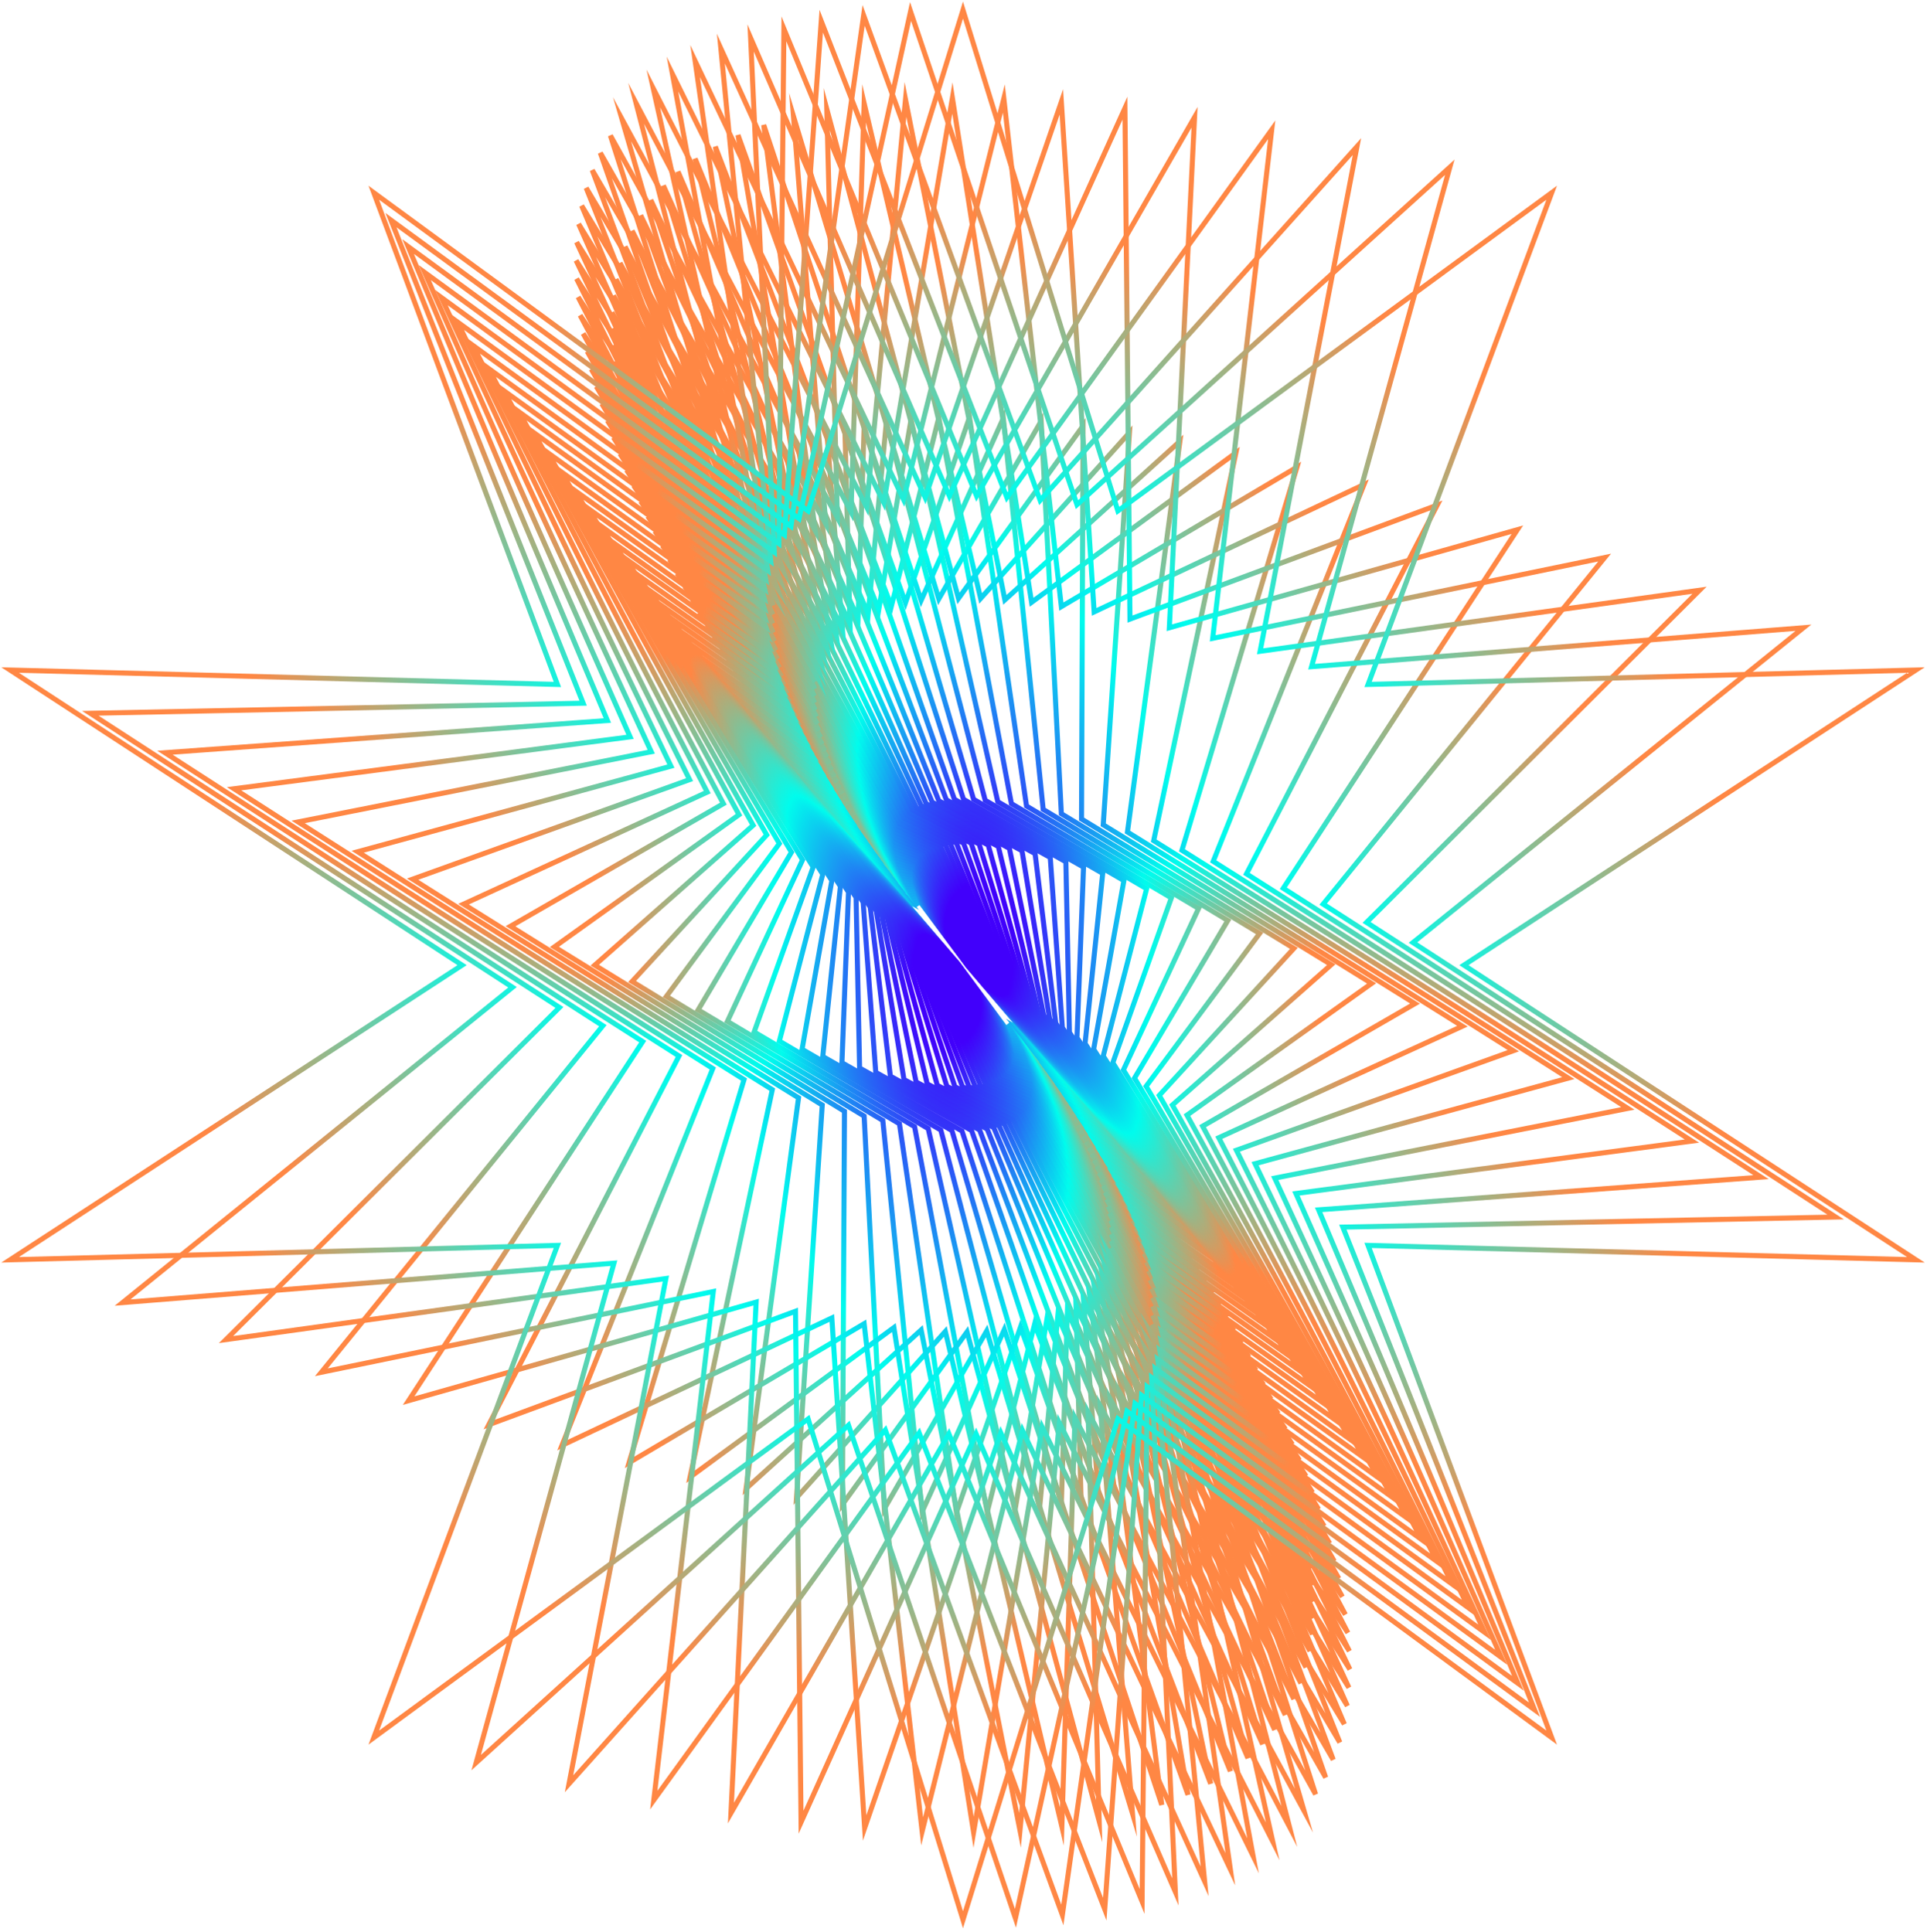 <svg width="382" height="383" viewBox="0 0 382 383" fill="none" xmlns="http://www.w3.org/2000/svg">
<path d="M162.5 157.06L174.6 171.26L157.2 149.245L175.2 171.451L164.8 157.537L181.8 179.171L182.4 178.789L191.9 191.56L203.2 204.807L201.6 203.854L219.3 225.679L207.2 211.383L224.6 233.399L206.6 211.288L217 225.107L200 203.473L199.4 203.95L189.9 191.084L178.6 177.932L180.2 178.789L162.5 157.06Z" stroke="url(#paint0_angular_28_6)" stroke-miterlimit="10"/>
<path d="M161.5 155.631L174 170.498L156.1 147.625L174.7 170.689L164 156.298L181.5 178.694L182.2 178.408L192 191.656L203.7 205.379L202 204.426L220.3 227.013L207.8 212.241L225.7 235.019L207.1 212.051L217.8 226.346L200.2 203.95L199.6 204.331L189.8 191.084L178.1 177.36L179.8 178.313L161.5 155.631Z" stroke="url(#paint1_angular_28_6)" stroke-miterlimit="10"/>
<path d="M160.4 154.296L173.4 169.64L154.9 146.005L174.2 169.831L163.2 155.059L181.3 178.313L182 177.932L192.1 191.656L204.2 205.951L202.4 204.903L221.3 228.443L208.3 213.004L226.8 236.734L207.6 212.813L218.6 227.681L200.5 204.426L199.7 204.712L189.7 190.988L177.5 176.693L179.4 177.741L160.4 154.296Z" stroke="url(#paint2_angular_28_6)" stroke-miterlimit="10"/>
<path d="M159.3 152.771L172.8 168.782L153.8 144.289L173.6 169.068L162.4 153.724L181 177.836L181.9 177.55L192.2 191.751L204.8 206.618L202.8 205.474L222.4 229.872L208.9 213.861L228 238.45L208.1 213.575L219.4 229.015L200.7 204.903L199.9 205.188L189.6 190.988L177 176.025L178.9 177.169L159.3 152.771Z" stroke="url(#paint3_angular_28_6)" stroke-miterlimit="10"/>
<path d="M158.2 151.246L172.2 167.925L152.6 142.479L173.1 168.211L161.6 152.295L180.8 177.36L181.7 177.074L192.3 191.751L205.4 207.285L203.3 206.046L223.5 231.397L209.5 214.719L229.2 240.165L208.7 214.433L220.2 230.349L201 205.379L200 205.57L189.5 190.893L176.4 175.358L178.5 176.597L158.2 151.246Z" stroke="url(#paint4_angular_28_6)" stroke-miterlimit="10"/>
<path d="M157.1 149.721L171.6 167.067L151.4 140.572L172.6 167.353L160.7 150.96L180.5 176.883L181.6 176.692L192.4 191.846L206 208.048L203.7 206.618L224.7 233.017L210.1 215.577L230.4 242.071L209.2 215.291L221 231.778L201.3 205.856L200.2 206.046L189.3 190.798L175.8 174.691L178 176.025L157.1 149.721Z" stroke="url(#paint5_angular_28_6)" stroke-miterlimit="10"/>
<path d="M156 148.101L171 166.114L150.1 138.762L172 166.495L159.9 149.436L180.3 176.312L181.5 176.216L192.6 191.941L206.7 208.715L204.2 207.285L225.8 234.638L210.8 216.53L231.6 243.978L209.7 216.149L221.9 233.208L201.5 206.332L200.3 206.428L189.2 190.703L175.1 173.929L177.6 175.359L156 148.101Z" stroke="url(#paint6_angular_28_6)" stroke-miterlimit="10"/>
<path d="M154.8 146.386L170.3 165.161L148.9 136.76L171.5 165.637L159 148.006L180 175.835L181.4 175.74L192.7 192.037L207.3 209.477L204.7 207.952L227 236.258L211.4 217.483L232.9 245.884L210.3 217.102L222.7 234.733L201.8 206.809L200.4 206.904L189.1 190.702L174.4 173.166L177.1 174.787L154.8 146.386Z" stroke="url(#paint7_angular_28_6)" stroke-miterlimit="10"/>
<path d="M153.5 144.67L169.7 164.208L147.6 134.759L170.9 164.684L158.2 146.481L179.8 175.358H181.3L192.9 192.132L208 210.335L205.2 208.62L228.2 238.069L212.1 218.531L234.2 247.98L210.9 218.055L223.6 236.258L202 207.381H200.5L188.9 190.607L173.8 172.404L176.6 174.119L153.5 144.67Z" stroke="url(#paint8_angular_28_6)" stroke-miterlimit="10"/>
<path d="M152.3 142.86L169 163.159L146.3 132.662L170.4 163.731L157.4 144.861L179.5 174.787L181.2 174.882L193 192.227L208.7 211.098L205.7 209.287L229.5 239.784L212.7 219.484L235.5 249.982L211.4 219.008L224.4 237.783L202.2 207.857H200.6L188.7 190.512L173 171.546L176.1 173.357L152.3 142.86Z" stroke="url(#paint9_angular_28_6)" stroke-miterlimit="10"/>
<path d="M151 140.954L168.4 162.111L145 130.47L169.8 162.683L156.5 143.241L179.3 174.215L181.1 174.406L193.2 192.323L209.5 211.955L206.2 209.954L230.7 241.69L213.4 220.533L236.8 252.174L212 219.961L225.3 239.403L202.5 208.429L200.6 208.239L188.6 190.321L172.3 170.689L175.5 172.69L151 140.954Z" stroke="url(#paint10_angular_28_6)" stroke-miterlimit="10"/>
<path d="M149.7 139.048L167.7 161.063L143.7 128.278L169.2 161.73L155.7 141.621L179.1 173.738L181.1 173.929L193.4 192.418L210.3 212.908L206.8 210.716L232 243.596L214.1 221.676L238.1 254.366L212.5 221.009L226.1 241.023L202.7 209.001L200.7 208.715L188.4 190.226L171.5 169.831L175 171.928L149.7 139.048Z" stroke="url(#paint11_angular_28_6)" stroke-miterlimit="10"/>
<path d="M148.4 137.046L167 159.919L142.4 126.086L168.7 160.681L154.9 139.905L178.8 173.166L181.1 173.452L193.6 192.513L211.1 213.861L207.4 211.479L233.3 245.597L214.8 222.724L239.4 256.653L213.1 222.057L226.9 242.738L202.9 209.572L200.7 209.191L188.2 190.13L170.7 168.878L174.4 171.165L148.4 137.046Z" stroke="url(#paint12_angular_28_6)" stroke-miterlimit="10"/>
<path d="M147.1 135.045L166.3 158.776L141 123.704L168.1 159.633L154 138.19L178.6 172.595L181.1 172.976L193.8 192.704L211.9 214.814L207.9 212.337L234.7 247.599L215.5 223.868L240.7 258.94L213.7 223.106L227.7 244.454L203.1 210.145L200.7 209.668L187.9 190.035L169.9 167.925L173.8 170.403L147.1 135.045Z" stroke="url(#paint13_angular_28_6)" stroke-miterlimit="10"/>
<path d="M145.7 132.948L165.6 157.536L139.7 121.321L167.5 158.489L153.2 136.474L178.4 171.927L181.2 172.499L194.1 192.799L212.8 215.767L208.5 213.099L236.1 249.696L216.2 225.107L242.1 261.323L214.2 224.154L228.5 246.265L203.3 210.716L200.6 210.144L187.7 189.845L169 166.876L173.3 169.545L145.7 132.948Z" stroke="url(#paint14_angular_28_6)" stroke-miterlimit="10"/>
<path d="M144.3 130.756L164.8 156.393L138.4 118.843L167 157.346L152.5 134.663L178.2 171.356L181.2 172.118L194.3 192.99L213.7 216.911L209.1 213.957L237.4 251.888L216.9 226.346L243.4 263.801L214.8 225.298L229.3 248.076L203.5 211.288L200.5 210.621L187.4 189.654L168.1 165.828L172.7 168.687L144.3 130.756Z" stroke="url(#paint15_angular_28_6)" stroke-miterlimit="10"/>
<path d="M142.9 128.564L164.1 155.154L137 116.365L166.4 156.202L151.7 132.757L178.1 170.784L181.4 171.641L194.6 193.18L214.6 217.959L209.7 214.814L238.8 254.175L217.6 227.585L244.7 266.374L215.3 226.441L230.1 249.886L203.7 211.86L200.4 211.002L187.1 189.559L167.1 164.684L172 167.829L142.9 128.564Z" stroke="url(#paint16_angular_28_6)" stroke-miterlimit="10"/>
<path d="M141.5 126.181L163.4 153.82L135.7 113.792L165.9 155.059L151 130.947L177.9 170.117L181.5 171.165L194.9 193.371L215.6 219.103L210.4 215.767L240.3 256.462L218.4 228.824L246.1 268.947L215.9 227.585L230.8 251.697L203.8 212.527L200.3 211.479L186.8 189.368L166.2 163.541L171.4 166.876L141.5 126.181Z" stroke="url(#paint17_angular_28_6)" stroke-miterlimit="10"/>
<path d="M140.1 123.799L162.7 152.485L134.4 111.123L165.4 153.915L150.3 129.04L177.8 169.545L181.7 170.784L195.2 193.561L216.6 220.342L211 216.72L241.7 258.845L219.1 230.158L247.4 271.52L216.4 228.824L231.5 253.698L204 213.099L200.1 211.955L186.5 189.177L165.1 162.397L170.8 166.019L140.1 123.799Z" stroke="url(#paint18_angular_28_6)" stroke-miterlimit="10"/>
<path d="M138.6 121.416L162 151.151L133.1 108.36L164.9 152.676L149.7 127.039L177.7 168.878L182 170.307L195.6 193.752L217.7 221.581L211.7 217.674L243.2 261.228L219.8 231.493L248.7 274.284L216.9 230.063L232.1 255.605L204.1 213.766L199.8 212.337L186.2 188.892L164.1 161.158L170.1 164.97L138.6 121.416Z" stroke="url(#paint19_angular_28_6)" stroke-miterlimit="10"/>
<path d="M137.2 118.843L161.2 149.722L131.8 105.596L164.4 151.437L149.1 125.133L177.6 168.306L182.3 169.926L196 193.943L218.8 222.82L212.3 218.626L244.6 263.801L220.5 232.922L249.9 277.048L217.4 231.302L232.7 257.511L204.1 214.338L199.5 212.813L185.8 188.701L163 159.824L169.4 164.017L137.2 118.843Z" stroke="url(#paint20_angular_28_6)" stroke-miterlimit="10"/>
<path d="M135.7 116.27L160.5 148.387L130.6 102.832L163.9 150.103L148.5 123.132L177.6 167.639L182.6 169.449L196.3 194.229L219.9 224.249L213 219.675L246.1 266.374L221.2 234.352L251.2 279.907L217.9 232.541L233.2 259.512L204.2 215.005L199.1 213.194L185.4 188.415L161.9 158.489L168.7 162.969L135.7 116.27Z" stroke="url(#paint21_angular_28_6)" stroke-miterlimit="10"/>
<path d="M134.2 113.697L159.8 146.862L129.4 99.877L163.5 148.864L148 121.13L177.6 167.067L183.1 169.068L196.8 194.515L221.1 225.584L213.7 220.723L247.6 269.042L221.9 235.781L252.4 282.766L218.3 233.875L233.7 261.609L204.2 215.672L198.7 213.575L185 188.129L160.7 157.06L168.1 161.92L134.2 113.697Z" stroke="url(#paint22_angular_28_6)" stroke-miterlimit="10"/>
<path d="M132.7 110.933L159.1 145.433L128.2 97.018L163 147.53L147.6 119.034L177.6 166.4L183.6 168.782L197.2 194.8L222.3 227.109L214.4 221.867L249 271.711L222.6 237.306L253.5 285.721L218.7 235.114L234.1 263.61L204.2 216.244L198.2 213.957L184.5 187.843L159.5 155.63L167.3 160.777L132.7 110.933Z" stroke="url(#paint23_angular_28_6)" stroke-miterlimit="10"/>
<path d="M131.3 108.169L158.5 143.908L127.1 93.969L162.7 146.195L147.3 117.032L177.7 165.733L184.1 168.401L197.7 195.086L223.6 228.538L215.1 223.01L250.5 274.57L223.3 238.831L254.7 288.675L219.1 236.448L234.5 265.707L204.1 216.911L197.6 214.242L184.1 187.557L158.2 154.105L166.6 159.633L131.3 108.169Z" stroke="url(#paint24_angular_28_6)" stroke-miterlimit="10"/>
<path d="M129.8 105.31L157.8 142.288L126.1 90.919L162.3 144.861L147.1 114.935L177.8 165.161L184.8 168.115L198.2 195.468L224.9 230.158L215.9 224.154L252 277.429L224 240.356L255.7 291.725L219.4 237.783L234.7 267.708L204 217.483L197 214.528L183.5 187.271L156.9 152.485L165.9 158.489L129.8 105.31Z" stroke="url(#paint25_angular_28_6)" stroke-miterlimit="10"/>
<path d="M128.4 102.355L157.2 140.763L125.1 87.869L162 143.527L146.9 112.839L177.9 164.494L185.6 167.829L198.8 195.753L226.2 231.779L216.6 225.393L253.4 280.288L224.6 241.976L256.7 294.87L219.7 239.212L234.8 269.805L203.8 218.15L196.2 214.814L183 186.89L155.5 150.865L165.2 157.346L128.4 102.355Z" stroke="url(#paint26_angular_28_6)" stroke-miterlimit="10"/>
<path d="M127 99.401L156.5 139.143L124.2 84.724L161.8 142.097L146.9 110.742L178.1 163.922L186.4 167.639L199.4 196.23L227.6 233.494L217.3 226.632L254.8 283.338L225.2 243.501L257.6 298.015L220 240.547L234.9 271.902L203.6 218.722L195.4 215.1L182.4 186.509L154.1 149.15L164.4 156.107L127 99.401Z" stroke="url(#paint27_angular_28_6)" stroke-miterlimit="10"/>
<path d="M125.6 96.256L156 137.522L123.4 81.484L161.6 140.763L147 108.645L178.4 163.35L187.4 167.448L200 196.611L229.1 235.305L218.1 227.871L256.2 286.388L225.8 245.216L258.4 301.16L220.2 241.976L234.8 273.998L203.3 219.389L194.4 215.291L181.8 186.032L152.7 147.339L163.7 154.772L125.6 96.256Z" stroke="url(#paint28_angular_28_6)" stroke-miterlimit="10"/>
<path d="M124.2 93.206L155.4 135.807L122.7 78.339L161.5 139.333L147.2 106.644L178.8 162.778L188.4 167.258L200.7 197.088L230.6 237.115L218.8 229.205L257.6 289.533L226.3 246.837L259.1 304.4L220.3 243.31L234.5 276.095L203 219.961L193.3 215.386L181.1 185.651L151.2 145.528L162.9 153.534L124.2 93.206Z" stroke="url(#paint29_angular_28_6)" stroke-miterlimit="10"/>
<path d="M122.9 89.966L154.9 134.092L122.1 75.098L161.4 137.999L147.6 104.547L179.2 162.206L189.6 167.162L201.4 197.564L232.1 239.022L219.6 230.54L258.9 292.678L226.8 248.552L259.7 307.641L220.3 244.74L234.2 278.096L202.6 220.533L192.1 215.482L180.4 185.175L149.6 143.622L162.2 152.2L122.9 89.966Z" stroke="url(#paint30_angular_28_6)" stroke-miterlimit="10"/>
<path d="M121.6 86.725L154.5 132.376L121.7 71.763L161.5 136.57L148.2 102.546L179.7 161.635L191 167.162L202.2 198.041L233.8 241.023L220.4 231.874L260.2 295.918L227.3 250.268L260.1 310.881L220.3 246.074L233.6 280.193L202.1 221.009L190.8 215.482L179.6 184.603L148 141.621L161.4 150.77L121.6 86.725Z" stroke="url(#paint31_angular_28_6)" stroke-miterlimit="10"/>
<path d="M120.4 83.39L154.1 130.661L121.4 68.522L161.6 135.14L148.9 100.449L180.3 161.158L192.5 167.162L203 198.612L235.4 243.12L221.1 233.303L261.4 299.254L227.7 251.983L260.4 314.217L220.2 247.504L232.9 282.194L201.5 221.581L189.3 215.481L178.8 184.031L146.4 139.524L160.7 149.34L120.4 83.39Z" stroke="url(#paint32_angular_28_6)" stroke-miterlimit="10"/>
<path d="M119.3 80.054L153.8 128.945L121.3 65.186L161.8 133.806L149.8 98.543L180.9 160.586L194.1 167.353L203.9 199.184L237.1 245.216L221.9 234.733L262.5 302.589L228 253.794L260.5 317.457L220 248.933L231.9 284.1L200.8 222.057L187.7 215.386L177.9 183.459L144.6 137.427L159.9 147.911L119.3 80.054Z" stroke="url(#paint33_angular_28_6)" stroke-miterlimit="10"/>
<path d="M118.2 76.623L153.5 127.134L121.3 61.946L162.1 132.376L151 96.637L181.7 160.205L195.9 167.543L204.8 199.851L238.9 247.504L222.6 236.258L263.6 306.02L228.3 255.509L260.4 320.793L219.7 250.267L230.8 286.102L200 222.534L185.8 215.195L176.9 182.887L142.9 135.14L159.2 146.386L118.2 76.623Z" stroke="url(#paint34_angular_28_6)" stroke-miterlimit="10"/>
<path d="M117.2 73.192L153.3 125.419L121.6 58.611L162.6 131.042L152.4 94.731L182.6 159.729L197.9 167.829L205.8 200.519L240.8 249.791L223.4 237.783L264.5 309.547L228.5 257.32L260.2 324.033L219.2 251.602L229.3 287.913L199.1 222.915L183.8 214.91L175.9 182.125L141 132.853L158.4 144.861L117.2 73.192Z" stroke="url(#paint35_angular_28_6)" stroke-miterlimit="10"/>
<path d="M116.4 69.666L153.2 123.608L122.1 55.37L163.1 129.708L154.1 92.92L183.6 159.347L200.1 168.211L206.9 201.281L242.6 252.269L224.1 239.308L265.4 312.978L228.5 259.035L259.7 327.369L218.6 252.936L227.7 289.723L198.1 223.296L181.6 214.528L174.8 181.458L139.1 130.47L157.7 143.336L116.4 69.666Z" stroke="url(#paint36_angular_28_6)" stroke-miterlimit="10"/>
<path d="M115.6 66.14L153.2 121.797L122.9 52.13L163.9 128.469L156.1 91.3L184.8 159.061L202.6 168.687L208.1 202.044L244.6 254.747L224.8 240.928L266.1 316.599L228.5 260.846L258.9 330.609L217.9 254.27L225.7 291.439L197 223.582L179.2 214.052L173.7 180.6L137.2 127.992L157 141.716L115.6 66.14Z" stroke="url(#paint37_angular_28_6)" stroke-miterlimit="10"/>
<path d="M115 62.518L153.3 119.987L123.9 48.89L164.7 127.134L158.4 89.68L186.1 158.775L205.2 169.259L209.3 202.901L246.6 257.32L225.5 242.548L266.7 320.125L228.4 262.657L257.9 333.754L217 255.509L223.4 293.059L195.7 223.868L176.5 213.385L172.5 179.838L135.1 125.324L156.3 140.096L115 62.518Z" stroke="url(#paint38_angular_28_6)" stroke-miterlimit="10"/>
<path d="M114.6 58.897L153.6 118.271L125.3 45.745L165.8 125.991L161 88.155L187.6 158.585L208.2 170.021L210.6 203.759L248.7 259.988L226.1 244.168L267.2 323.747L228.2 264.372L256.5 336.899L216 256.748L220.8 294.489L194.2 224.059L173.6 212.622L171.1 178.885L133.1 122.655L155.6 138.476L114.6 58.897Z" stroke="url(#paint39_angular_28_6)" stroke-miterlimit="10"/>
<path d="M114.3 55.275L154 116.46L127 42.695L167 124.752L164 86.821L189.2 158.489L211.3 170.879L212 204.712L250.9 262.752L226.8 245.884L267.5 327.369L227.8 266.183L254.8 340.044L214.8 257.892L217.7 295.823L192.6 224.154L170.4 211.765L169.7 177.932L130.9 119.891L155 136.76L114.3 55.275Z" stroke="url(#paint40_angular_28_6)" stroke-miterlimit="10"/>
<path d="M114.2 51.654L154.5 114.745L129 39.645L168.5 123.704L167.5 85.677L191 158.49L214.8 171.927L213.5 205.76L253.1 265.707L227.4 247.599L267.6 330.99L227.3 267.899L252.7 342.999L213.3 258.94L214.3 297.062L190.7 224.249L166.9 210.716L168.2 176.883L128.7 117.032L154.4 135.045L114.2 51.654Z" stroke="url(#paint41_angular_28_6)" stroke-miterlimit="10"/>
<path d="M114.3 48.032L155.2 113.03L131.5 36.786L170.1 122.655L171.3 84.629L193 158.49L218.6 173.166L215.1 206.904L255.3 268.661L228 249.315L267.4 334.612L226.6 269.614L250.3 345.858L211.6 259.989L210.4 298.11L188.7 224.154L163.1 209.477L166.6 175.74L126.4 113.983L153.8 133.329L114.3 48.032Z" stroke="url(#paint42_angular_28_6)" stroke-miterlimit="10"/>
<path d="M114.7 44.41L156 111.409L134.4 34.022L172.1 121.702L175.7 83.771L195.3 158.68L222.8 174.596L216.8 208.048L257.7 271.806L228.5 251.125L267.1 338.233L225.8 271.33L247.4 348.621L209.7 260.942L206.1 298.873L186.5 224.059L159 208.048L164.9 174.596L124.1 110.837L153.3 131.518L114.7 44.41Z" stroke="url(#paint43_angular_28_6)" stroke-miterlimit="10"/>
<path d="M115.3 40.789L157.1 109.694L137.8 31.449L174.2 120.844L180.6 83.199L197.8 158.966L227.3 176.216L218.7 209.382L260.1 275.047L228.9 252.936L266.5 341.855L224.7 272.95L243.9 351.195L207.5 261.799L201.2 299.54L184 223.773L154.5 206.428L163.1 173.357L121.7 107.692L152.8 129.803L115.3 40.789Z" stroke="url(#paint44_angular_28_6)" stroke-miterlimit="10"/>
<path d="M116.2 37.263L158.3 108.169L141.8 29.066L176.7 120.177L186.1 82.818L200.5 159.347L232.2 178.027L220.6 210.716L262.6 278.382L229.4 254.747L265.6 345.476L223.4 274.475L240 353.673L205.1 262.562L195.7 299.826L181.3 223.392L149.5 204.617L161.2 171.927L119.2 104.357L152.4 127.992L116.2 37.263Z" stroke="url(#paint45_angular_28_6)" stroke-miterlimit="10"/>
<path d="M117.4 33.736L159.9 106.644L146.3 26.779L179.5 119.51L192.2 82.723L203.5 159.824L237.6 180.124L222.7 212.146L265.1 281.813L229.7 256.558L264.3 348.907L221.9 276L235.5 355.865L202.3 263.134L189.6 299.921L178.3 222.82L144.2 202.52L159.1 170.498L116.6 100.83L152.1 126.086L117.4 33.736Z" stroke="url(#paint46_angular_28_6)" stroke-miterlimit="10"/>
<path d="M119 30.305L161.6 105.215L151.4 24.778L182.6 119.034L198.9 82.913L206.8 160.491L243.4 182.506L224.9 213.766L267.7 285.435L230 258.368L262.8 352.434L220.1 277.429L230.3 357.866L199.1 263.61L182.8 299.731L175 222.153L138.4 200.233L156.9 168.973L114 97.304L151.8 124.275L119 30.305Z" stroke="url(#paint47_angular_28_6)" stroke-miterlimit="10"/>
<path d="M121 26.874L163.7 103.88L157.3 23.062L186.1 118.748L206.4 83.485L210.4 161.349L249.7 185.079L227.2 215.386L270.4 289.056L230.2 260.275L260.8 355.769L218.1 278.764L224.5 359.581L195.6 263.896L175.3 299.159L171.3 221.295L132.1 197.564L154.5 167.258L111.3 93.587L151.6 122.465L121 26.874Z" stroke="url(#paint48_angular_28_6)" stroke-miterlimit="10"/>
<path d="M123.3 23.634L166 102.641L163.9 21.633L190 118.652L214.7 84.438L214.4 162.397L256.5 188.034L229.8 217.197L273.2 292.964L230.3 262.085L258.5 359.01L215.7 280.002L217.9 361.106L191.7 264.087L167 298.301L167.4 220.342L125.3 194.61L152 165.542L108.6 89.775L151.5 120.558L123.3 23.634Z" stroke="url(#paint49_angular_28_6)" stroke-miterlimit="10"/>
<path d="M126.1 20.489L168.7 101.498L171.3 20.489L194.4 118.652L223.9 85.772L218.7 163.541L263.9 191.274L232.4 219.103L276 296.871L230.3 263.991L255.6 362.155L213.1 281.146L210.5 362.155L187.4 263.991L157.9 296.967L163 219.103L117.9 191.369L149.3 163.636L105.8 85.772L151.5 118.652L126.1 20.489Z" stroke="url(#paint50_angular_28_6)" stroke-miterlimit="10"/>
<path d="M129.5 17.534L171.8 100.544L179.5 19.727L199.2 118.938L233.9 87.488L223.5 164.97L271.9 194.991L235.3 221.104L278.9 300.969L230.2 265.897L252.3 365.109L210 282.099L202.2 362.917L182.6 263.705L147.9 295.156L158.3 217.673L109.9 187.748L146.5 161.539L102.9 81.674L151.6 116.841L129.5 17.534Z" stroke="url(#paint51_angular_28_6)" stroke-miterlimit="10"/>
<path d="M133.3 14.675L175.2 99.687L188.8 19.441L204.5 119.415L245 89.775L228.7 166.686L280.5 198.994L238.4 223.296L281.8 305.258L229.9 267.708L248.4 367.968L206.6 282.957L193 363.298L177.2 263.229L136.8 292.868L153.1 216.053L101.2 183.65L143.4 159.347L99.9 77.481L151.8 114.935L133.3 14.675Z" stroke="url(#paint52_angular_28_6)" stroke-miterlimit="10"/>
<path d="M137.8 12.102L179.1 99.02L199 19.536L210.4 120.273L257.1 92.634L234.3 168.592L289.9 203.473L241.6 225.584L284.9 309.642L229.5 269.519L243.9 370.637L202.7 283.624L182.8 363.108L171.3 262.466L124.7 290.009L147.5 214.052L91.9 179.266L140.2 157.06L96.9 73.097L152.2 113.125L137.8 12.102Z" stroke="url(#paint53_angular_28_6)" stroke-miterlimit="10"/>
<path d="M142.9 9.624L183.4 98.638L210.4 20.203L216.9 121.321L270.4 96.065L240.5 170.784L300 208.334L245.1 228.062L287.9 314.121L229 271.33L238.8 373.019L198.4 284.1L171.4 362.441L164.9 261.323L111.4 286.578L141.3 211.86L81.8 174.31L136.7 154.582L93.8 68.522L152.8 111.314L142.9 9.624Z" stroke="url(#paint54_angular_28_6)" stroke-miterlimit="10"/>
<path d="M148.8 7.528L188.2 98.353L223 21.442L224 122.75L284.9 100.163L247.1 173.262L310.9 213.766L248.8 230.73L291.1 318.791L228.3 273.141L233 375.116L193.5 284.291L158.8 361.297L157.7 259.989L96.9 282.48L134.6 209.382L70.9 168.878L133 151.914L90.7 63.852L153.5 109.503L148.8 7.528Z" stroke="url(#paint55_angular_28_6)" stroke-miterlimit="10"/>
<path d="M155.4 5.717L193.6 98.353L236.8 23.253L231.8 124.466L300.8 105.024L254.4 176.121L322.7 219.77L252.7 233.589L294.3 323.652L227.4 274.951L226.4 377.022L188.1 284.291L144.9 359.486L149.9 258.178L81 277.715L127.4 206.523L59.1 162.969L129.1 149.054L87.5 58.992L154.4 107.788L155.4 5.717Z" stroke="url(#paint56_angular_28_6)" stroke-miterlimit="10"/>
<path d="M162.8 4.192L199.6 98.638L252.1 25.731L240.4 126.563L318.1 110.552L262.3 179.266L335.4 226.251L256.9 236.639L297.6 328.608L226.3 276.667L219 378.547L182.2 284.1L129.6 356.913L141.4 256.081L63.7 272.092L119.5 203.378L46.4 156.393L124.9 146.1L84.2 54.036L155.5 106.072L162.8 4.192Z" stroke="url(#paint57_angular_28_6)" stroke-miterlimit="10"/>
<path d="M171.2 3.048L206.2 99.21L269 29.066L249.8 129.136L336.9 117.032L270.9 182.887L349.1 233.399L261.4 239.879L300.9 333.754L225 278.287L210.6 379.691L175.5 283.529L112.8 353.673L132 253.508L44.8 265.612L110.9 199.756L32.7 149.245L120.4 142.86L80.9 48.89L156.8 104.357L171.2 3.048Z" stroke="url(#paint58_angular_28_6)" stroke-miterlimit="10"/>
<path d="M180.5 2.286L213.5 100.068L287.4 33.164L260 132.186L357.5 124.466L280.1 186.89L363.9 241.309L266.2 243.31L304.2 338.996L223.4 279.812L201.3 380.358L168.2 282.576L94.4 349.479L121.7 250.458L24.3 258.273L101.6 195.753L17.9 141.43L115.6 139.429L77.5 43.648L158.4 102.832L180.5 2.286Z" stroke="url(#paint59_angular_28_6)" stroke-miterlimit="10"/>
<path d="M190.9 2L221.6 101.307L307.6 38.216L271.2 135.712L379.8 132.853L290.2 191.369L379.8 249.791L271.2 246.932L307.6 344.523L221.6 281.337L190.9 380.644L160.2 281.337L74.1 344.523L110.5 246.932L2 249.791L91.6 191.369L2 132.853L110.5 135.712L74.1 38.216L160.2 101.307L190.9 2Z" stroke="url(#paint60_angular_28_6)" stroke-miterlimit="10"/>
<defs>
<radialGradient id="paint0_angular_28_6" cx="0" cy="0" r="1" gradientUnits="userSpaceOnUse" gradientTransform="translate(190.9 191.322) rotate(90) scale(42.077 33.7)">
<stop offset="0.141" stop-color="#4100FB"/>
<stop offset="0.495" stop-color="#00FCED"/>
<stop offset="0.807" stop-color="#FF8744"/>
</radialGradient>
<radialGradient id="paint1_angular_28_6" cx="0" cy="0" r="1" gradientUnits="userSpaceOnUse" gradientTransform="translate(190.9 191.322) rotate(90) scale(43.697 34.8)">
<stop offset="0.141" stop-color="#4100FB"/>
<stop offset="0.495" stop-color="#00FCED"/>
<stop offset="0.807" stop-color="#FF8744"/>
</radialGradient>
<radialGradient id="paint2_angular_28_6" cx="0" cy="0" r="1" gradientUnits="userSpaceOnUse" gradientTransform="translate(190.85 191.37) rotate(90) scale(45.365 35.95)">
<stop offset="0.141" stop-color="#4100FB"/>
<stop offset="0.495" stop-color="#00FCED"/>
<stop offset="0.807" stop-color="#FF8744"/>
</radialGradient>
<radialGradient id="paint3_angular_28_6" cx="0" cy="0" r="1" gradientUnits="userSpaceOnUse" gradientTransform="translate(190.9 191.369) rotate(90) scale(47.08 37.1)">
<stop offset="0.141" stop-color="#4100FB"/>
<stop offset="0.495" stop-color="#00FCED"/>
<stop offset="0.807" stop-color="#FF8744"/>
</radialGradient>
<radialGradient id="paint4_angular_28_6" cx="0" cy="0" r="1" gradientUnits="userSpaceOnUse" gradientTransform="translate(190.9 191.322) rotate(90) scale(48.843 38.3)">
<stop offset="0.141" stop-color="#4100FB"/>
<stop offset="0.495" stop-color="#00FCED"/>
<stop offset="0.807" stop-color="#FF8744"/>
</radialGradient>
<radialGradient id="paint5_angular_28_6" cx="0" cy="0" r="1" gradientUnits="userSpaceOnUse" gradientTransform="translate(190.9 191.322) rotate(90) scale(50.749 39.5)">
<stop offset="0.141" stop-color="#4100FB"/>
<stop offset="0.495" stop-color="#00FCED"/>
<stop offset="0.807" stop-color="#FF8744"/>
</radialGradient>
<radialGradient id="paint6_angular_28_6" cx="0" cy="0" r="1" gradientUnits="userSpaceOnUse" gradientTransform="translate(190.85 191.37) rotate(90) scale(52.608 40.75)">
<stop offset="0.141" stop-color="#4100FB"/>
<stop offset="0.495" stop-color="#00FCED"/>
<stop offset="0.807" stop-color="#FF8744"/>
</radialGradient>
<radialGradient id="paint7_angular_28_6" cx="0" cy="0" r="1" gradientUnits="userSpaceOnUse" gradientTransform="translate(190.9 191.322) rotate(90) scale(54.562 42)">
<stop offset="0.141" stop-color="#4100FB"/>
<stop offset="0.495" stop-color="#00FCED"/>
<stop offset="0.807" stop-color="#FF8744"/>
</radialGradient>
<radialGradient id="paint8_angular_28_6" cx="0" cy="0" r="1" gradientUnits="userSpaceOnUse" gradientTransform="translate(190.9 191.37) rotate(90) scale(56.611 43.3)">
<stop offset="0.141" stop-color="#4100FB"/>
<stop offset="0.495" stop-color="#00FCED"/>
<stop offset="0.807" stop-color="#FF8744"/>
</radialGradient>
<radialGradient id="paint9_angular_28_6" cx="0" cy="0" r="1" gradientUnits="userSpaceOnUse" gradientTransform="translate(190.9 191.322) rotate(90) scale(58.66 44.6)">
<stop offset="0.141" stop-color="#4100FB"/>
<stop offset="0.495" stop-color="#00FCED"/>
<stop offset="0.807" stop-color="#FF8744"/>
</radialGradient>
<radialGradient id="paint10_angular_28_6" cx="0" cy="0" r="1" gradientUnits="userSpaceOnUse" gradientTransform="translate(190.9 191.322) rotate(90) scale(60.852 45.9)">
<stop offset="0.141" stop-color="#4100FB"/>
<stop offset="0.495" stop-color="#00FCED"/>
<stop offset="0.807" stop-color="#FF8744"/>
</radialGradient>
<radialGradient id="paint11_angular_28_6" cx="0" cy="0" r="1" gradientUnits="userSpaceOnUse" gradientTransform="translate(190.9 191.322) rotate(90) scale(63.044 47.2)">
<stop offset="0.141" stop-color="#4100FB"/>
<stop offset="0.495" stop-color="#00FCED"/>
<stop offset="0.807" stop-color="#FF8744"/>
</radialGradient>
<radialGradient id="paint12_angular_28_6" cx="0" cy="0" r="1" gradientUnits="userSpaceOnUse" gradientTransform="translate(190.9 191.369) rotate(90) scale(65.283 48.5)">
<stop offset="0.141" stop-color="#4100FB"/>
<stop offset="0.495" stop-color="#00FCED"/>
<stop offset="0.807" stop-color="#FF8744"/>
</radialGradient>
<radialGradient id="paint13_angular_28_6" cx="0" cy="0" r="1" gradientUnits="userSpaceOnUse" gradientTransform="translate(190.85 191.322) rotate(90) scale(67.618 49.85)">
<stop offset="0.141" stop-color="#4100FB"/>
<stop offset="0.495" stop-color="#00FCED"/>
<stop offset="0.807" stop-color="#FF8744"/>
</radialGradient>
<radialGradient id="paint14_angular_28_6" cx="0" cy="0" r="1" gradientUnits="userSpaceOnUse" gradientTransform="translate(190.9 191.322) rotate(90) scale(70.001 51.2)">
<stop offset="0.141" stop-color="#4100FB"/>
<stop offset="0.495" stop-color="#00FCED"/>
<stop offset="0.807" stop-color="#FF8744"/>
</radialGradient>
<radialGradient id="paint15_angular_28_6" cx="0" cy="0" r="1" gradientUnits="userSpaceOnUse" gradientTransform="translate(190.9 191.322) rotate(90) scale(72.479 52.5)">
<stop offset="0.141" stop-color="#4100FB"/>
<stop offset="0.495" stop-color="#00FCED"/>
<stop offset="0.807" stop-color="#FF8744"/>
</radialGradient>
<radialGradient id="paint16_angular_28_6" cx="0" cy="0" r="1" gradientUnits="userSpaceOnUse" gradientTransform="translate(190.85 191.369) rotate(90) scale(75.004 53.85)">
<stop offset="0.141" stop-color="#4100FB"/>
<stop offset="0.495" stop-color="#00FCED"/>
<stop offset="0.807" stop-color="#FF8744"/>
</radialGradient>
<radialGradient id="paint17_angular_28_6" cx="0" cy="0" r="1" gradientUnits="userSpaceOnUse" gradientTransform="translate(190.9 191.369) rotate(90) scale(77.578 55.2)">
<stop offset="0.141" stop-color="#4100FB"/>
<stop offset="0.495" stop-color="#00FCED"/>
<stop offset="0.807" stop-color="#FF8744"/>
</radialGradient>
<radialGradient id="paint18_angular_28_6" cx="0" cy="0" r="1" gradientUnits="userSpaceOnUse" gradientTransform="translate(190.9 191.322) rotate(90) scale(80.198 56.5)">
<stop offset="0.141" stop-color="#4100FB"/>
<stop offset="0.495" stop-color="#00FCED"/>
<stop offset="0.807" stop-color="#FF8744"/>
</radialGradient>
<radialGradient id="paint19_angular_28_6" cx="0" cy="0" r="1" gradientUnits="userSpaceOnUse" gradientTransform="translate(190.9 191.322) rotate(90) scale(82.962 57.8)">
<stop offset="0.141" stop-color="#4100FB"/>
<stop offset="0.495" stop-color="#00FCED"/>
<stop offset="0.807" stop-color="#FF8744"/>
</radialGradient>
<radialGradient id="paint20_angular_28_6" cx="0" cy="0" r="1" gradientUnits="userSpaceOnUse" gradientTransform="translate(190.85 191.322) rotate(90) scale(85.726 59.05)">
<stop offset="0.141" stop-color="#4100FB"/>
<stop offset="0.495" stop-color="#00FCED"/>
<stop offset="0.807" stop-color="#FF8744"/>
</radialGradient>
<radialGradient id="paint21_angular_28_6" cx="0" cy="0" r="1" gradientUnits="userSpaceOnUse" gradientTransform="translate(190.9 191.369) rotate(90) scale(88.538 60.3)">
<stop offset="0.141" stop-color="#4100FB"/>
<stop offset="0.495" stop-color="#00FCED"/>
<stop offset="0.807" stop-color="#FF8744"/>
</radialGradient>
<radialGradient id="paint22_angular_28_6" cx="0" cy="0" r="1" gradientUnits="userSpaceOnUse" gradientTransform="translate(190.9 191.322) rotate(90) scale(91.444 61.5)">
<stop offset="0.141" stop-color="#4100FB"/>
<stop offset="0.495" stop-color="#00FCED"/>
<stop offset="0.807" stop-color="#FF8744"/>
</radialGradient>
<radialGradient id="paint23_angular_28_6" cx="0" cy="0" r="1" gradientUnits="userSpaceOnUse" gradientTransform="translate(190.85 191.37) rotate(90) scale(94.351 62.65)">
<stop offset="0.141" stop-color="#4100FB"/>
<stop offset="0.495" stop-color="#00FCED"/>
<stop offset="0.807" stop-color="#FF8744"/>
</radialGradient>
<radialGradient id="paint24_angular_28_6" cx="0" cy="0" r="1" gradientUnits="userSpaceOnUse" gradientTransform="translate(190.9 191.322) rotate(90) scale(97.353 63.8)">
<stop offset="0.141" stop-color="#4100FB"/>
<stop offset="0.495" stop-color="#00FCED"/>
<stop offset="0.807" stop-color="#FF8744"/>
</radialGradient>
<radialGradient id="paint25_angular_28_6" cx="0" cy="0" r="1" gradientUnits="userSpaceOnUse" gradientTransform="translate(190.9 191.322) rotate(90) scale(100.403 64.8)">
<stop offset="0.141" stop-color="#4100FB"/>
<stop offset="0.495" stop-color="#00FCED"/>
<stop offset="0.807" stop-color="#FF8744"/>
</radialGradient>
<radialGradient id="paint26_angular_28_6" cx="0" cy="0" r="1" gradientUnits="userSpaceOnUse" gradientTransform="translate(190.9 191.37) rotate(90) scale(103.5 65.8)">
<stop offset="0.141" stop-color="#4100FB"/>
<stop offset="0.495" stop-color="#00FCED"/>
<stop offset="0.807" stop-color="#FF8744"/>
</radialGradient>
<radialGradient id="paint27_angular_28_6" cx="0" cy="0" r="1" gradientUnits="userSpaceOnUse" gradientTransform="translate(190.9 191.37) rotate(90) scale(106.645 66.7)">
<stop offset="0.141" stop-color="#4100FB"/>
<stop offset="0.495" stop-color="#00FCED"/>
<stop offset="0.807" stop-color="#FF8744"/>
</radialGradient>
<radialGradient id="paint28_angular_28_6" cx="0" cy="0" r="1" gradientUnits="userSpaceOnUse" gradientTransform="translate(190.9 191.322) rotate(90) scale(109.838 67.5)">
<stop offset="0.141" stop-color="#4100FB"/>
<stop offset="0.495" stop-color="#00FCED"/>
<stop offset="0.807" stop-color="#FF8744"/>
</radialGradient>
<radialGradient id="paint29_angular_28_6" cx="0" cy="0" r="1" gradientUnits="userSpaceOnUse" gradientTransform="translate(190.9 191.369) rotate(90) scale(113.031 68.2)">
<stop offset="0.141" stop-color="#4100FB"/>
<stop offset="0.495" stop-color="#00FCED"/>
<stop offset="0.807" stop-color="#FF8744"/>
</radialGradient>
<radialGradient id="paint30_angular_28_6" cx="0" cy="0" r="1" gradientUnits="userSpaceOnUse" gradientTransform="translate(190.9 191.37) rotate(90) scale(116.271 68.8)">
<stop offset="0.141" stop-color="#4100FB"/>
<stop offset="0.495" stop-color="#00FCED"/>
<stop offset="0.807" stop-color="#FF8744"/>
</radialGradient>
<radialGradient id="paint31_angular_28_6" cx="0" cy="0" r="1" gradientUnits="userSpaceOnUse" gradientTransform="translate(190.9 191.322) rotate(90) scale(119.559 69.3)">
<stop offset="0.141" stop-color="#4100FB"/>
<stop offset="0.495" stop-color="#00FCED"/>
<stop offset="0.807" stop-color="#FF8744"/>
</radialGradient>
<radialGradient id="paint32_angular_28_6" cx="0" cy="0" r="1" gradientUnits="userSpaceOnUse" gradientTransform="translate(190.9 191.369) rotate(90) scale(122.847 70.5)">
<stop offset="0.141" stop-color="#4100FB"/>
<stop offset="0.495" stop-color="#00FCED"/>
<stop offset="0.807" stop-color="#FF8744"/>
</radialGradient>
<radialGradient id="paint33_angular_28_6" cx="0" cy="0" r="1" gradientUnits="userSpaceOnUse" gradientTransform="translate(190.9 191.322) rotate(90) scale(126.135 71.6)">
<stop offset="0.141" stop-color="#4100FB"/>
<stop offset="0.495" stop-color="#00FCED"/>
<stop offset="0.807" stop-color="#FF8744"/>
</radialGradient>
<radialGradient id="paint34_angular_28_6" cx="0" cy="0" r="1" gradientUnits="userSpaceOnUse" gradientTransform="translate(190.9 191.369) rotate(90) scale(129.423 72.7)">
<stop offset="0.141" stop-color="#4100FB"/>
<stop offset="0.495" stop-color="#00FCED"/>
<stop offset="0.807" stop-color="#FF8744"/>
</radialGradient>
<radialGradient id="paint35_angular_28_6" cx="0" cy="0" r="1" gradientUnits="userSpaceOnUse" gradientTransform="translate(190.85 191.322) rotate(90) scale(132.711 73.65)">
<stop offset="0.141" stop-color="#4100FB"/>
<stop offset="0.495" stop-color="#00FCED"/>
<stop offset="0.807" stop-color="#FF8744"/>
</radialGradient>
<radialGradient id="paint36_angular_28_6" cx="0" cy="0" r="1" gradientUnits="userSpaceOnUse" gradientTransform="translate(190.9 191.37) rotate(90) scale(135.999 74.5)">
<stop offset="0.141" stop-color="#4100FB"/>
<stop offset="0.495" stop-color="#00FCED"/>
<stop offset="0.807" stop-color="#FF8744"/>
</radialGradient>
<radialGradient id="paint37_angular_28_6" cx="0" cy="0" r="1" gradientUnits="userSpaceOnUse" gradientTransform="translate(190.85 191.37) rotate(90) scale(139.239 75.25)">
<stop offset="0.141" stop-color="#4100FB"/>
<stop offset="0.495" stop-color="#00FCED"/>
<stop offset="0.807" stop-color="#FF8744"/>
</radialGradient>
<radialGradient id="paint38_angular_28_6" cx="0" cy="0" r="1" gradientUnits="userSpaceOnUse" gradientTransform="translate(190.85 191.322) rotate(90) scale(142.432 75.85)">
<stop offset="0.141" stop-color="#4100FB"/>
<stop offset="0.495" stop-color="#00FCED"/>
<stop offset="0.807" stop-color="#FF8744"/>
</radialGradient>
<radialGradient id="paint39_angular_28_6" cx="0" cy="0" r="1" gradientUnits="userSpaceOnUse" gradientTransform="translate(190.9 191.322) rotate(90) scale(145.577 76.3)">
<stop offset="0.141" stop-color="#4100FB"/>
<stop offset="0.495" stop-color="#00FCED"/>
<stop offset="0.807" stop-color="#FF8744"/>
</radialGradient>
<radialGradient id="paint40_angular_28_6" cx="0" cy="0" r="1" gradientUnits="userSpaceOnUse" gradientTransform="translate(190.9 191.369) rotate(90) scale(148.675 76.6)">
<stop offset="0.141" stop-color="#4100FB"/>
<stop offset="0.495" stop-color="#00FCED"/>
<stop offset="0.807" stop-color="#FF8744"/>
</radialGradient>
<radialGradient id="paint41_angular_28_6" cx="0" cy="0" r="1" gradientUnits="userSpaceOnUse" gradientTransform="translate(190.9 191.322) rotate(90) scale(151.677 76.7)">
<stop offset="0.141" stop-color="#4100FB"/>
<stop offset="0.495" stop-color="#00FCED"/>
<stop offset="0.807" stop-color="#FF8744"/>
</radialGradient>
<radialGradient id="paint42_angular_28_6" cx="0" cy="0" r="1" gradientUnits="userSpaceOnUse" gradientTransform="translate(190.85 191.322) rotate(90) scale(154.536 76.55)">
<stop offset="0.141" stop-color="#4100FB"/>
<stop offset="0.495" stop-color="#00FCED"/>
<stop offset="0.807" stop-color="#FF8744"/>
</radialGradient>
<radialGradient id="paint43_angular_28_6" cx="0" cy="0" r="1" gradientUnits="userSpaceOnUse" gradientTransform="translate(190.9 191.322) rotate(90) scale(157.3 76.2)">
<stop offset="0.141" stop-color="#4100FB"/>
<stop offset="0.495" stop-color="#00FCED"/>
<stop offset="0.807" stop-color="#FF8744"/>
</radialGradient>
<radialGradient id="paint44_angular_28_6" cx="0" cy="0" r="1" gradientUnits="userSpaceOnUse" gradientTransform="translate(190.9 191.322) rotate(90) scale(159.873 75.6)">
<stop offset="0.141" stop-color="#4100FB"/>
<stop offset="0.495" stop-color="#00FCED"/>
<stop offset="0.807" stop-color="#FF8744"/>
</radialGradient>
<radialGradient id="paint45_angular_28_6" cx="0" cy="0" r="1" gradientUnits="userSpaceOnUse" gradientTransform="translate(190.9 191.37) rotate(90) scale(162.303 74.7)">
<stop offset="0.141" stop-color="#4100FB"/>
<stop offset="0.495" stop-color="#00FCED"/>
<stop offset="0.807" stop-color="#FF8744"/>
</radialGradient>
<radialGradient id="paint46_angular_28_6" cx="0" cy="0" r="1" gradientUnits="userSpaceOnUse" gradientTransform="translate(190.85 191.322) rotate(90) scale(164.543 74.25)">
<stop offset="0.141" stop-color="#4100FB"/>
<stop offset="0.495" stop-color="#00FCED"/>
<stop offset="0.807" stop-color="#FF8744"/>
</radialGradient>
<radialGradient id="paint47_angular_28_6" cx="0" cy="0" r="1" gradientUnits="userSpaceOnUse" gradientTransform="translate(190.85 191.322) rotate(90) scale(166.544 76.85)">
<stop offset="0.141" stop-color="#4100FB"/>
<stop offset="0.495" stop-color="#00FCED"/>
<stop offset="0.807" stop-color="#FF8744"/>
</radialGradient>
<radialGradient id="paint48_angular_28_6" cx="0" cy="0" r="1" gradientUnits="userSpaceOnUse" gradientTransform="translate(190.85 191.322) rotate(90) scale(168.26 79.55)">
<stop offset="0.141" stop-color="#4100FB"/>
<stop offset="0.495" stop-color="#00FCED"/>
<stop offset="0.807" stop-color="#FF8744"/>
</radialGradient>
<radialGradient id="paint49_angular_28_6" cx="0" cy="0" r="1" gradientUnits="userSpaceOnUse" gradientTransform="translate(190.9 191.369) rotate(90) scale(169.737 82.3)">
<stop offset="0.141" stop-color="#4100FB"/>
<stop offset="0.495" stop-color="#00FCED"/>
<stop offset="0.807" stop-color="#FF8744"/>
</radialGradient>
<radialGradient id="paint50_angular_28_6" cx="0" cy="0" r="1" gradientUnits="userSpaceOnUse" gradientTransform="translate(190.9 191.322) rotate(90) scale(170.833 85.1)">
<stop offset="0.141" stop-color="#4100FB"/>
<stop offset="0.495" stop-color="#00FCED"/>
<stop offset="0.807" stop-color="#FF8744"/>
</radialGradient>
<radialGradient id="paint51_angular_28_6" cx="0" cy="0" r="1" gradientUnits="userSpaceOnUse" gradientTransform="translate(190.9 191.322) rotate(90) scale(173.787 88)">
<stop offset="0.141" stop-color="#4100FB"/>
<stop offset="0.495" stop-color="#00FCED"/>
<stop offset="0.807" stop-color="#FF8744"/>
</radialGradient>
<radialGradient id="paint52_angular_28_6" cx="0" cy="0" r="1" gradientUnits="userSpaceOnUse" gradientTransform="translate(190.85 191.322) rotate(90) scale(176.646 90.95)">
<stop offset="0.141" stop-color="#4100FB"/>
<stop offset="0.495" stop-color="#00FCED"/>
<stop offset="0.807" stop-color="#FF8744"/>
</radialGradient>
<radialGradient id="paint53_angular_28_6" cx="0" cy="0" r="1" gradientUnits="userSpaceOnUse" gradientTransform="translate(190.9 191.37) rotate(90) scale(179.267 99)">
<stop offset="0.141" stop-color="#4100FB"/>
<stop offset="0.495" stop-color="#00FCED"/>
<stop offset="0.807" stop-color="#FF8744"/>
</radialGradient>
<radialGradient id="paint54_angular_28_6" cx="0" cy="0" r="1" gradientUnits="userSpaceOnUse" gradientTransform="translate(190.9 191.322) rotate(90) scale(181.697 109.1)">
<stop offset="0.141" stop-color="#4100FB"/>
<stop offset="0.495" stop-color="#00FCED"/>
<stop offset="0.807" stop-color="#FF8744"/>
</radialGradient>
<radialGradient id="paint55_angular_28_6" cx="0" cy="0" r="1" gradientUnits="userSpaceOnUse" gradientTransform="translate(190.9 191.322) rotate(90) scale(183.794 120)">
<stop offset="0.141" stop-color="#4100FB"/>
<stop offset="0.495" stop-color="#00FCED"/>
<stop offset="0.807" stop-color="#FF8744"/>
</radialGradient>
<radialGradient id="paint56_angular_28_6" cx="0" cy="0" r="1" gradientUnits="userSpaceOnUse" gradientTransform="translate(190.9 191.369) rotate(90) scale(185.653 131.8)">
<stop offset="0.141" stop-color="#4100FB"/>
<stop offset="0.495" stop-color="#00FCED"/>
<stop offset="0.807" stop-color="#FF8744"/>
</radialGradient>
<radialGradient id="paint57_angular_28_6" cx="0" cy="0" r="1" gradientUnits="userSpaceOnUse" gradientTransform="translate(190.9 191.369) rotate(90) scale(187.178 144.5)">
<stop offset="0.141" stop-color="#4100FB"/>
<stop offset="0.495" stop-color="#00FCED"/>
<stop offset="0.807" stop-color="#FF8744"/>
</radialGradient>
<radialGradient id="paint58_angular_28_6" cx="0" cy="0" r="1" gradientUnits="userSpaceOnUse" gradientTransform="translate(190.9 191.369) rotate(90) scale(188.321 158.2)">
<stop offset="0.141" stop-color="#4100FB"/>
<stop offset="0.495" stop-color="#00FCED"/>
<stop offset="0.807" stop-color="#FF8744"/>
</radialGradient>
<radialGradient id="paint59_angular_28_6" cx="0" cy="0" r="1" gradientUnits="userSpaceOnUse" gradientTransform="translate(190.9 191.322) rotate(90) scale(189.036 173)">
<stop offset="0.141" stop-color="#4100FB"/>
<stop offset="0.495" stop-color="#00FCED"/>
<stop offset="0.807" stop-color="#FF8744"/>
</radialGradient>
<radialGradient id="paint60_angular_28_6" cx="0" cy="0" r="1" gradientUnits="userSpaceOnUse" gradientTransform="translate(190.9 191.322) rotate(90) scale(189.322 188.9)">
<stop offset="0.141" stop-color="#4100FB"/>
<stop offset="0.495" stop-color="#00FCED"/>
<stop offset="0.807" stop-color="#FF8744"/>
</radialGradient>
</defs>
</svg>
